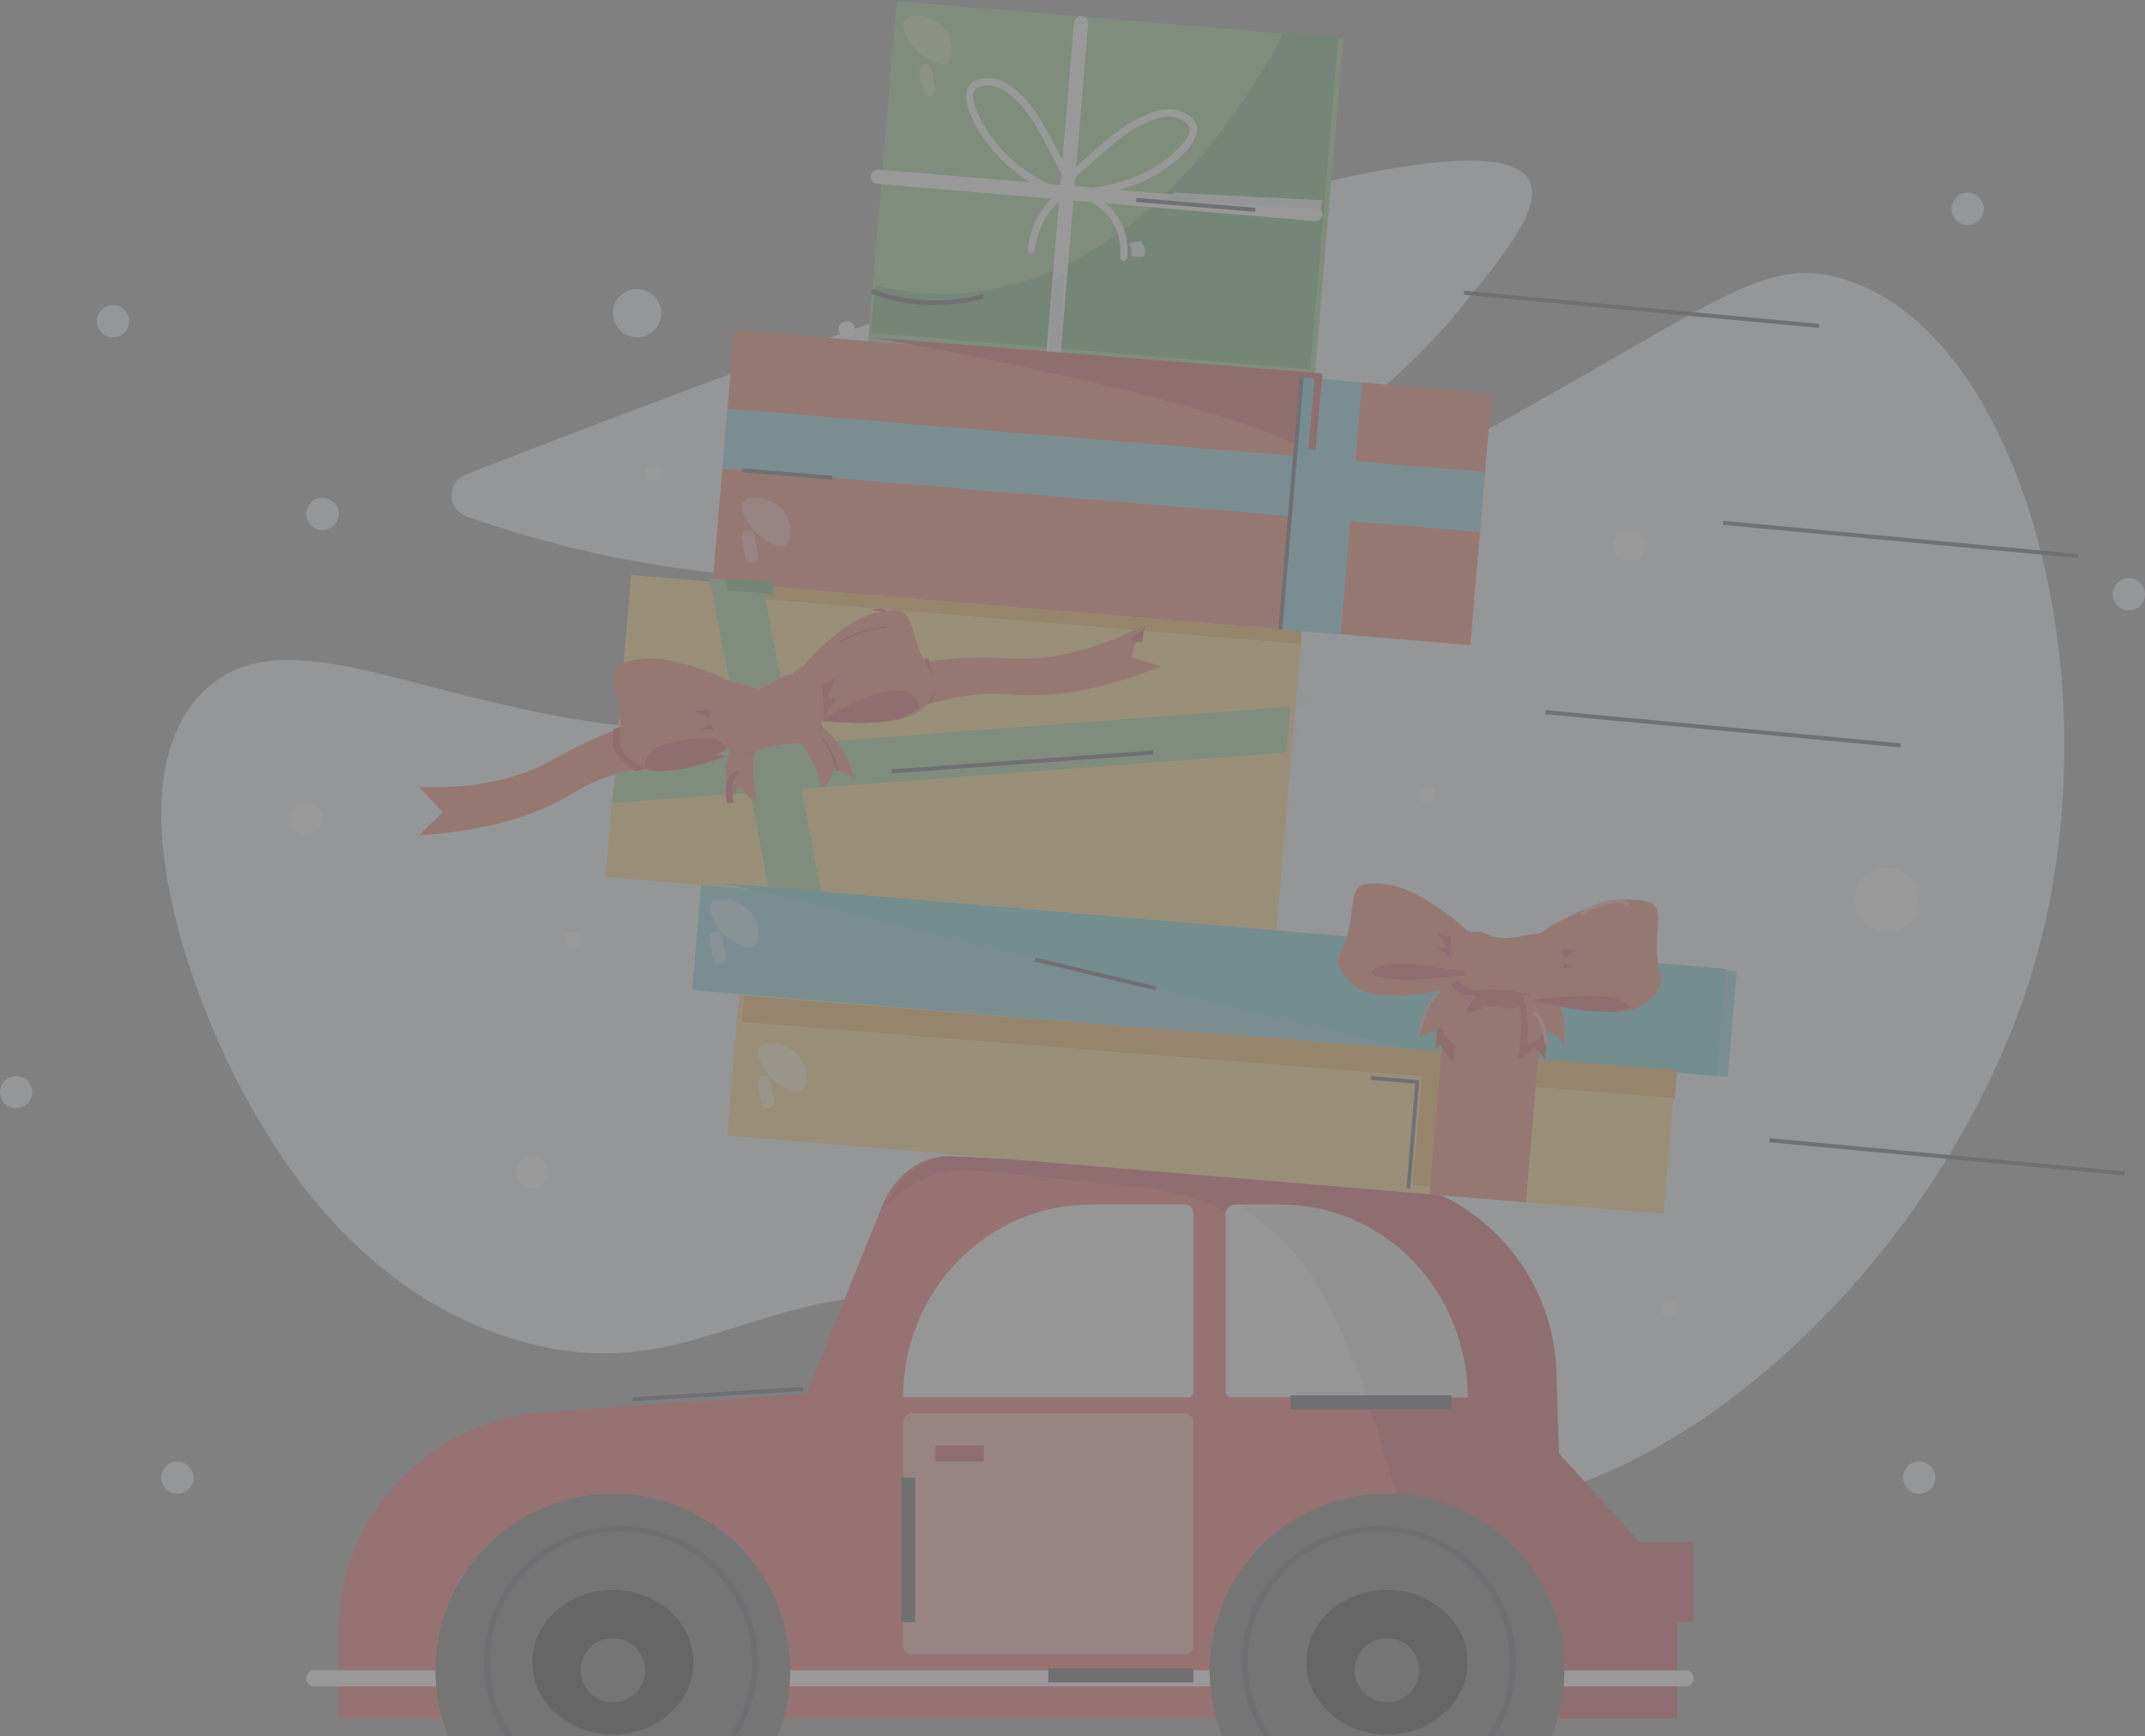 <?xml version="1.0" encoding="UTF-8"?>
<svg width="152px" height="123px" viewBox="0 0 152 123" version="1.1" xmlns="http://www.w3.org/2000/svg" xmlns:xlink="http://www.w3.org/1999/xlink">
    <rect x="0" y="0" width="152" height="123" fill="#808080" stroke="none"/>
    <!-- Generator: Sketch 52.5 (67469) - http://www.bohemiancoding.com/sketch -->
    <title>bg-my-list</title>
    <desc>Created with Sketch.</desc>
    <g id="Page-1" stroke="none" stroke-width="1" fill="none" fill-rule="evenodd" opacity="0.201">
        <g id="Dashboard-Light" transform="translate(-120, -429)">
            <g id="Invites-section" transform="translate(22, 359)">
                <g id="Item" transform="translate(0, 43)">
                    <g id="bg-invited-list">
                        <g id="bg-my-list" transform="translate(98, 27)">
                            <g id="Page-1">
                                <g id="Dashboard">
                                    <g id="item-copy">
                                        <g id="26-gifts-left-+-Public-list-+-Marco-Laurea-+-gift-+-lock-+-chevron-right-+-gift-on-the-way-2561022-0-Mask">
                                            <g id="gift-on-the-way-2561022-0">
                                                <g id="Group">
                                                    <path d="M33.045,33.602 C32.405,33.85 31.989,34.454 32,35.121 C32.011,35.788 32.447,36.378 33.095,36.606 C41.653,39.602 57.014,43.342 74.341,38.967 C79.774,37.595 93.68,33.887 103.57,21.757 C106.605,18.035 109.382,14.629 108.353,12.767 C106.382,9.199 90.44,11.306 33.045,33.602" id="Path" fill="#EDF2FA"></path>
                                                    <path d="M14.456,48.962 C7.77,55.443 13.642,71.229 17.863,78.541 C19.793,81.884 25.569,91.89 37.072,95.067 C48.652,98.266 53.289,91.023 66.754,91.685 C85.028,92.585 87.045,106.448 101.449,106.952 C118.611,107.552 138.029,88.653 144.014,68.816 C150.246,48.162 143.018,22.837 130.107,19.63 C123.805,18.064 120.533,22.858 94.304,36.343 C77.482,44.991 69.072,49.316 62.209,50.697 C36.783,55.815 22.156,41.498 14.456,48.962" id="Path" fill="#EDF2FA"></path>
                                                    <path d="M87.247,61.153 C87.322,61.017 87.267,60.848 87.124,60.777 L84.02,59.216 L83.232,56.69 L85.829,57.996 C85.915,58.039 86.018,58.039 86.103,57.996 C86.189,57.952 86.247,57.871 86.257,57.779 L86.281,57.569 C86.284,57.54 86.283,57.511 86.277,57.482 L85.694,54.827 L88.172,56.106 L88.856,59.223 C88.89,59.373 89.045,59.47 89.203,59.438 C89.361,59.406 89.462,59.259 89.429,59.109 L88.847,56.454 L89.719,56.904 C89.666,57.14 89.733,57.386 89.901,57.567 C90.616,58.401 91.977,57.343 91.26,56.509 C91.115,56.332 90.897,56.223 90.662,56.207 C90.427,56.192 90.196,56.272 90.027,56.428 L89.107,55.954 L91.888,55.135 C92.042,55.09 92.128,54.934 92.08,54.787 C92.033,54.64 91.869,54.557 91.715,54.602 L88.387,55.582 L85.954,54.327 L88.734,53.508 C88.827,53.481 88.899,53.412 88.928,53.323 C88.956,53.235 88.937,53.139 88.876,53.067 L88.736,52.903 L88.735,52.901 C88.716,52.879 88.694,52.86 88.669,52.844 L86.274,51.353 L89.081,50.558 L91.946,52.206 C92.085,52.286 92.265,52.244 92.348,52.112 C92.432,51.981 92.388,51.809 92.249,51.729 L89.84,50.343 L90.987,50.019 C90.995,50.03 91,50.041 91.009,50.052 C91.725,50.885 93.085,49.828 92.369,48.993 C91.813,48.345 90.87,48.841 90.814,49.486 L89.591,49.832 L90.869,47.308 C90.914,47.219 90.906,47.113 90.847,47.03 C90.789,46.948 90.688,46.902 90.584,46.909 C90.48,46.917 90.387,46.976 90.342,47.066 L88.832,50.047 L86.105,50.819 L87.457,48.379 C87.502,48.297 87.501,48.199 87.456,48.118 C87.411,48.035 87.326,47.98 87.229,47.972 L87.008,47.949 C86.978,47.946 86.947,47.947 86.917,47.953 L84.124,48.509 L85.467,46.149 L88.745,45.496 C88.903,45.465 89.005,45.317 88.971,45.166 C88.938,45.015 88.783,44.919 88.625,44.95 L85.832,45.507 L86.341,44.612 C86.992,44.628 87.625,43.877 87.087,43.25 C86.372,42.417 85.011,43.474 85.727,44.309 C85.752,44.335 85.778,44.36 85.805,44.383 L85.311,45.253 L84.453,42.61 C84.404,42.463 84.241,42.382 84.087,42.427 C83.933,42.472 83.846,42.628 83.893,42.774 L84.92,45.938 L83.602,48.255 L82.744,45.612 C82.712,45.513 82.624,45.439 82.517,45.42 L82.29,45.381 C82.171,45.361 82.05,45.412 81.987,45.511 L80.483,47.884 L79.687,45.333 L81.467,42.527 C81.55,42.395 81.506,42.223 81.368,42.144 C81.229,42.064 81.049,42.106 80.966,42.238 L79.461,44.61 L79.17,43.677 C79.366,43.55 79.497,43.35 79.528,43.127 C79.56,42.903 79.491,42.678 79.337,42.506 C78.622,41.672 77.261,42.73 77.977,43.565 C78.13,43.755 78.367,43.867 78.618,43.866 L78.888,44.73 L76.324,43.552 C76.179,43.485 76.004,43.543 75.933,43.682 C75.863,43.821 75.924,43.987 76.07,44.054 L79.113,45.453 L79.91,48.004 L77.345,46.826 C77.25,46.782 77.137,46.79 77.05,46.849 L76.864,46.973 C76.765,47.039 76.719,47.156 76.748,47.268 L77.439,49.934 L74.982,48.666 L74.164,45.507 C74.125,45.358 73.966,45.267 73.809,45.304 C73.652,45.341 73.556,45.492 73.595,45.641 L74.287,48.307 L73.461,47.881 C73.511,47.647 73.444,47.404 73.278,47.224 C72.562,46.391 71.201,47.448 71.918,48.282 C72.064,48.46 72.283,48.57 72.519,48.584 C72.756,48.599 72.987,48.517 73.156,48.359 L74.001,48.794 L71.289,49.696 C71.19,49.729 71.117,49.809 71.097,49.907 C71.078,50.005 71.114,50.105 71.194,50.171 C71.273,50.236 71.383,50.255 71.481,50.222 L74.697,49.154 L77.155,50.421 L74.442,51.323 C74.342,51.356 74.268,51.438 74.25,51.538 L74.21,51.751 C74.19,51.864 74.244,51.978 74.347,52.038 L76.805,53.451 L74.228,54.181 L71.374,52.402 C71.238,52.319 71.058,52.356 70.97,52.484 C70.882,52.613 70.919,52.784 71.053,52.869 L73.493,54.389 L72.461,54.681 C72.447,54.661 72.436,54.641 72.419,54.621 C71.704,53.788 70.343,54.845 71.06,55.68 C71.606,56.317 72.528,55.848 72.613,55.22 L73.59,54.943 L72.265,57.334 C72.211,57.433 72.223,57.554 72.298,57.641 C72.323,57.67 72.353,57.693 72.388,57.711 C72.531,57.783 72.708,57.73 72.783,57.594 L74.375,54.721 L76.982,53.983 L75.727,56.459 C75.681,56.55 75.69,56.657 75.751,56.74 L75.882,56.917 L75.895,56.933 C75.966,57.016 76.082,57.053 76.192,57.027 L78.986,56.37 L77.655,58.71 L74.343,59.489 C74.241,59.513 74.161,59.586 74.132,59.682 C74.103,59.778 74.13,59.881 74.202,59.953 C74.275,60.024 74.382,60.054 74.484,60.03 L77.278,59.373 L76.851,60.123 C76.177,60.049 75.479,60.828 76.036,61.477 C76.751,62.31 78.112,61.252 77.395,60.418 C77.386,60.407 77.375,60.4 77.366,60.39 L77.793,59.639 L78.741,62.227 C78.776,62.321 78.86,62.391 78.963,62.409 C79.066,62.428 79.171,62.393 79.24,62.317 C79.308,62.242 79.329,62.137 79.294,62.043 L78.17,58.976 L79.501,56.636 L80.449,59.224 C80.481,59.31 80.555,59.376 80.648,59.401 C80.74,59.425 80.839,59.405 80.913,59.347 L81.083,59.213 C81.105,59.195 81.125,59.174 81.141,59.15 L82.686,56.901 L83.489,59.474 L81.672,62.119 C81.584,62.248 81.622,62.42 81.758,62.504 C81.893,62.589 82.074,62.552 82.163,62.424 L83.708,60.174 L84.003,61.118 C83.81,61.246 83.682,61.445 83.652,61.667 C83.622,61.889 83.692,62.112 83.845,62.283 C84.56,63.116 85.921,62.058 85.205,61.224 C85.05,61.03 84.808,60.918 84.553,60.923 L84.253,59.964 L86.851,61.269 C86.92,61.304 87,61.311 87.074,61.289 C87.149,61.267 87.211,61.218 87.247,61.153 Z M85.631,57.266 L82.998,55.943 L82.066,52.955 L85.019,54.479 L85.631,57.266 Z M88.052,53.126 L85.234,53.956 L82.345,52.465 L85.539,51.561 L88.052,53.126 Z M86.69,48.568 L85.32,51.041 L82.178,51.93 L83.758,49.152 L86.69,48.568 Z M82.292,46.109 L83.212,48.941 L81.663,51.665 L80.709,48.607 L82.292,46.109 Z M77.404,47.472 L80.135,48.726 L81.102,51.824 L78.135,50.293 L77.404,47.472 Z M74.962,51.74 L77.851,50.78 L80.823,52.314 L77.564,53.237 L74.962,51.74 Z M76.406,56.402 L77.741,53.768 L80.989,52.849 L79.363,55.707 L76.406,56.402 Z M80.833,58.579 L79.878,55.973 L81.504,53.114 L82.468,56.201 L80.833,58.579 Z" id="Shape" fill="#E4EBF1" fill-rule="nonzero"></path>
                                                    <path d="M65.714,56.897 C66.033,56.886 66.286,56.634 66.286,56.328 C66.286,56.021 66.033,55.769 65.714,55.759 C65.396,55.769 65.143,56.021 65.143,56.328 C65.143,56.634 65.396,56.886 65.714,56.897" id="Path" fill="#FFFFFF"></path>
                                                    <path d="M46.286,34.138 C47.047,34.138 47.048,33 46.286,33 C45.524,33 45.523,34.138 46.286,34.138" id="Path" fill="#FFFFFF"></path>
                                                    <path d="M40.571,67.138 C41.333,67.138 41.334,66 40.571,66 C39.81,66 39.809,67.138 40.571,67.138" id="Path" fill="#FFFFFF"></path>
                                                    <path d="M101.143,56.897 C101.904,56.897 101.905,55.759 101.143,55.759 C100.382,55.759 100.38,56.897 101.143,56.897" id="Path" fill="#FFFFFF"></path>
                                                    <path d="M60,23.897 C60.761,23.897 60.763,22.759 60,22.759 C59.239,22.759 59.237,23.897 60,23.897" id="Path" fill="#FFFFFF"></path>
                                                    <path d="M33.714,108.103 C34.476,108.103 34.477,106.966 33.714,106.966 C32.953,106.966 32.952,108.103 33.714,108.103" id="Path" fill="#FFFFFF"></path>
                                                    <path d="M118.286,93.31 C119.047,93.31 119.048,92.172 118.286,92.172 C117.525,92.172 117.523,93.31 118.286,93.31" id="Path" fill="#FFFFFF"></path>
                                                    <path d="M69.143,81.931 C69.904,81.931 69.905,80.793 69.143,80.793 C68.382,80.793 68.38,81.931 69.143,81.931" id="Path" fill="#FFFFFF"></path>
                                                    <path d="M24,121.759 L24,115.542 C24,107.393 30.377,100.63 38.607,100.049 L57.148,98.741 L62.551,85.343 C63.305,83.473 65.127,81.868 67.164,81.933 L96.155,83.254 C103.842,83.498 110.012,89.603 110.245,97.194 L110.422,102.979 L116.571,109.691 C118.043,111.297 118.857,113.386 118.857,115.551 L118.857,121.759 L24,121.759 Z" id="Path" fill="#EF403A"></path>
                                                    <path d="M116.584,109.691 L110.468,102.979 L110.291,97.194 C110.06,89.603 103.924,83.498 96.279,83.254 L89.875,83.05 L88.149,82.882 L67.445,81.933 C65.419,81.868 63.607,83.473 62.857,85.343 C62.857,85.343 65.223,82.557 69.112,82.934 C71.482,83.165 76.795,83.649 81.473,84.212 C86.624,84.826 91.171,87.845 93.71,92.338 C95.627,95.776 97.124,99.43 98.167,103.222 C100.721,112.349 106.555,118.516 110.4,121.759 L118.857,121.759 L118.857,115.551 C118.857,113.385 118.047,111.297 116.584,109.691" id="Path" fill="#C72932"></path>
                                                    <rect id="Rectangle" fill="#C72932" x="115.429" y="109.241" width="4.571" height="5.69"></rect>
                                                    <path d="M119.493,119.483 L22.221,119.483 C21.941,119.483 21.714,119.228 21.714,118.914 C21.714,118.6 21.941,118.345 22.221,118.345 L119.493,118.345 C119.773,118.345 120,118.6 120,118.914 C120,119.228 119.773,119.483 119.493,119.483 Z" id="Path" fill="#FFFFFF"></path>
                                                    <path d="M84.166,99 L64,99 C64,91.458 69.944,85.345 77.277,85.345 L83.963,85.345 C84.125,85.345 84.279,85.411 84.393,85.528 C84.507,85.645 84.571,85.804 84.571,85.97 L84.571,98.583 C84.571,98.694 84.529,98.8 84.453,98.878 C84.377,98.956 84.274,99 84.166,99" id="Path" fill="#F0EFEF"></path>
                                                    <path d="M104,99 L87.286,99 C87.172,99 87.063,98.956 86.983,98.878 C86.902,98.8 86.857,98.694 86.857,98.583 L86.857,85.97 C86.857,85.625 87.145,85.345 87.5,85.345 L89.946,85.345 C97.708,85.345 104,91.459 104,99" id="Path" fill="#F0EFEF"></path>
                                                    <path d="M104,99 C104,91.459 98.083,85.345 90.783,85.345 L88.483,85.345 C88.292,85.345 88.113,85.439 88,85.597 C90.382,87.075 92.35,89.17 93.708,91.675 C94.971,94.022 96.046,96.472 96.921,99 L104,99 Z" id="Path" fill="#DCDBDB"></path>
                                                    <path d="M83.963,117.207 L64.608,117.207 C64.447,117.207 64.292,117.139 64.178,117.019 C64.064,116.899 64,116.736 64,116.566 L64,100.779 C64,100.609 64.064,100.446 64.178,100.326 C64.292,100.205 64.447,100.138 64.608,100.138 L83.963,100.138 C84.125,100.138 84.279,100.205 84.393,100.326 C84.507,100.446 84.571,100.609 84.571,100.779 L84.571,116.566 C84.571,116.736 84.507,116.899 84.393,117.019 C84.279,117.139 84.125,117.207 83.963,117.207" id="Path" fill="#F6978F"></path>
                                                    <path d="M56,118.344 C56,123.407 52.937,127.971 48.24,129.909 C43.542,131.846 38.135,130.775 34.54,127.196 C30.944,123.616 29.869,118.232 31.814,113.555 C33.76,108.877 38.344,105.828 43.429,105.828 C46.763,105.828 49.961,107.146 52.318,109.494 C54.676,111.841 56,115.025 56,118.344" id="Path" fill="#4C4C4B"></path>
                                                    <path d="M49.143,117.776 C49.143,120.604 46.584,122.897 43.429,122.897 C40.273,122.897 37.714,120.604 37.714,117.776 C37.714,114.948 40.273,112.655 43.429,112.655 C46.584,112.655 49.143,114.948 49.143,117.776" id="Path" fill="#000000"></path>
                                                    <path d="M45.714,118.345 C45.714,119.265 45.157,120.095 44.303,120.447 C43.449,120.8 42.466,120.605 41.812,119.954 C41.159,119.303 40.963,118.324 41.317,117.474 C41.671,116.623 42.504,116.069 43.429,116.069 C44.691,116.069 45.714,117.088 45.714,118.345" id="Path" fill="#4C4C4B"></path>
                                                    <path d="M110.857,118.345 C110.857,123.407 107.794,127.971 103.097,129.909 C98.399,131.846 92.992,130.775 89.397,127.196 C85.801,123.616 84.726,118.232 86.672,113.555 C88.617,108.877 93.201,105.828 98.286,105.828 C105.229,105.828 110.857,111.432 110.857,118.345" id="Path" fill="#4C4C4B"></path>
                                                    <path d="M104,117.776 C104,120.604 101.441,122.897 98.286,122.897 C95.13,122.896 92.571,120.604 92.571,117.776 C92.572,114.948 95.13,112.655 98.286,112.655 C101.442,112.655 104,114.948 104,117.776" id="Path" fill="#000000"></path>
                                                    <path d="M100.571,118.345 C100.571,119.265 100.015,120.095 99.161,120.447 C98.306,120.8 97.323,120.605 96.67,119.954 C96.016,119.303 95.82,118.324 96.174,117.474 C96.528,116.623 97.361,116.069 98.286,116.069 C99.548,116.069 100.571,117.088 100.571,118.345" id="Path" fill="#4C4C4B"></path>
                                                    <rect id="Rectangle" fill="#C72932" x="66.286" y="102.414" width="3.429" height="1.138"></rect>
                                                    <path d="M44,127.448 C40.071,127.448 36.529,125.092 35.025,121.477 C33.522,117.863 34.353,113.703 37.131,110.937 C39.91,108.17 44.088,107.343 47.718,108.84 C51.348,110.337 53.714,113.864 53.714,117.776 C53.708,123.116 49.362,127.442 44,127.448 Z M44,108.52 C38.866,108.52 34.704,112.664 34.704,117.776 C34.704,122.888 38.866,127.032 44,127.032 C49.134,127.032 53.296,122.888 53.296,117.776 C53.29,112.666 49.132,108.526 44,108.52 Z" id="Shape" fill="#303443" fill-rule="nonzero"></path>
                                                    <path d="M97.715,127.448 C93.786,127.448 90.243,125.092 88.74,121.477 C87.236,117.863 88.067,113.703 90.845,110.937 C93.624,108.17 97.802,107.343 101.432,108.84 C105.062,110.337 107.429,113.864 107.429,117.776 C107.423,123.115 103.077,127.442 97.715,127.448 Z M97.715,108.52 C93.955,108.52 90.565,110.775 89.126,114.234 C87.687,117.692 88.482,121.674 91.141,124.321 C93.8,126.968 97.798,127.76 101.272,126.328 C104.746,124.895 107.011,121.52 107.011,117.776 C107.005,112.667 102.846,108.526 97.715,108.52 Z" id="Shape" fill="#303443" fill-rule="nonzero"></path>
                                                    <rect id="Rectangle" fill="#303443" x="63.856" y="104.69" width="1" height="10.241"></rect>
                                                    <rect id="Rectangle" fill="#303443" x="74.286" y="118.201" width="10.286" height="1"></rect>
                                                    <rect id="Rectangle" fill="#303443" x="91.429" y="98.857" width="11.429" height="1"></rect>
                                                    <polygon id="Rectangle" fill="#303443" transform="translate(50.874, 98.771) rotate(-3.472) translate(-50.874, -98.771) " points="44.813 98.625 56.935 98.63 56.936 98.917 44.813 98.912"></polygon>
                                                    <path d="M77.143,27.31 C77.462,27.3 77.714,27.048 77.714,26.741 C77.714,26.435 77.462,26.183 77.143,26.172 C76.824,26.183 76.571,26.435 76.571,26.741 C76.571,27.048 76.824,27.3 77.143,27.31" id="Path" fill="#FFFFFF"></path>
                                                    <polygon id="Rectangle" fill="#82C56D" transform="translate(78.347, 13.455) rotate(-85.188) translate(-78.347, -13.455) " points="66.255 -2.43 90.42 -2.415 90.44 29.339 66.274 29.324"></polygon>
                                                    <path d="M90.937,2.276 C90.937,2.276 80.496,24.654 62.001,20.225 L61.714,23.584 L92.848,26.172 L94.857,2.602 L90.937,2.276 Z" id="Path" fill="#4DA258"></path>
                                                    <polygon id="Rectangle" fill="#FFCC5D" transform="translate(85.131, 78.216) rotate(-85.187) translate(-85.131, -78.216) " points="80.081 44.914 90.14 44.92 90.181 111.519 80.122 111.512"></polygon>
                                                    <polygon id="Rectangle" fill="#65CADE" transform="translate(86.057, 69.493) rotate(-85.187) translate(-86.057, -69.493) " points="82.293 32.67 89.776 32.675 89.821 106.316 82.338 106.311"></polygon>
                                                    <polygon id="Rectangle" fill="#FFCC5D" transform="translate(67.579, 53.423) rotate(-85.188) translate(-67.579, -53.423) " points="56.831 29.569 78.298 29.582 78.327 77.276 56.86 77.263"></polygon>
                                                    <polygon id="Rectangle" fill="#F15B43" transform="translate(78.109, 34.546) rotate(-85.187) translate(-78.109, -34.546) " points="69.137 7.604 87.047 7.615 87.08 61.487 69.17 61.476"></polygon>
                                                    <polygon id="Rectangle" fill="#F39821" transform="translate(71.342, 43.419) rotate(-85.187) translate(-71.342, -43.419) " points="70.878 22.476 71.781 22.476 71.806 64.363 70.903 64.362"></polygon>
                                                    <polygon id="Rectangle" fill="#F39821" transform="translate(71.342, 43.419) rotate(-85.187) translate(-71.342, -43.419) " points="70.878 22.476 71.781 22.476 71.806 64.363 70.903 64.362"></polygon>
                                                    <polygon id="Rectangle" fill="#65CADE" transform="translate(78.212, 33.323) rotate(-85.187) translate(-78.212, -33.323) " points="76.066 6.386 80.326 6.389 80.358 60.26 76.099 60.258"></polygon>
                                                    <polygon id="Path" fill="#82C56D" points="54.557 63.436 58.286 63.724 54.014 41.254 50.286 40.966"></polygon>
                                                    <polygon id="Path" fill="#4DA258" points="51.586 41.837 54.857 42.103 54.699 41.231 51.429 40.966"></polygon>
                                                    <polygon id="Path" fill="#82C56D" points="43.429 56.897 91.154 53.314 91.429 50.069 43.703 53.651"></polygon>
                                                    <polygon id="Path" fill="#46C2CC" points="51.429 62.586 99.835 74.375 121.656 76.241 122.286 68.646"></polygon>
                                                    <polygon id="Path" fill="#F39821" points="100.1 83.943 100.782 76.263 52.571 72.413 52.737 70.552 118.857 75.832 118.682 77.81 104.084 76.644 103.412 84.207"></polygon>
                                                    <path d="M52.051,66.753 C51.473,66.44 51.001,65.976 50.688,65.417 C50.439,64.967 50.125,64.398 50.381,64.029 C50.683,63.594 51.584,63.715 52.022,63.843 C52.786,64.072 53.38,64.648 53.607,65.378 C53.775,65.934 53.794,66.844 53.312,67.082 C52.969,67.252 52.517,67.007 52.051,66.753" id="Path" fill="#A5DDEA"></path>
                                                    <path d="M50.291,66.562 C50.351,67.011 50.427,67.456 50.519,67.899 C50.645,68.506 51.544,68.332 51.416,67.72 C51.324,67.278 51.248,66.832 51.189,66.384 C51.107,65.766 50.209,65.944 50.291,66.562" id="Path" fill="#A5DDEA"></path>
                                                    <path d="M55.48,76.995 C54.902,76.681 54.429,76.217 54.117,75.659 C53.868,75.208 53.553,74.639 53.81,74.271 C54.111,73.836 55.012,73.956 55.451,74.084 C56.214,74.314 56.808,74.889 57.035,75.619 C57.203,76.175 57.222,77.085 56.741,77.323 C56.397,77.493 55.946,77.248 55.48,76.995" id="Path" fill="#FEECAA"></path>
                                                    <path d="M53.72,76.803 C53.779,77.252 53.855,77.698 53.947,78.14 C54.074,78.747 54.972,78.573 54.845,77.962 C54.752,77.519 54.676,77.074 54.617,76.625 C54.535,76.007 53.638,76.186 53.72,76.803" id="Path" fill="#FEECAA"></path>
                                                    <path d="M54.337,38.305 C53.759,37.991 53.286,37.528 52.974,36.969 C52.725,36.518 52.411,35.95 52.667,35.581 C52.968,35.146 53.87,35.267 54.308,35.394 C55.071,35.624 55.665,36.199 55.892,36.93 C56.06,37.485 56.08,38.395 55.598,38.633 C55.254,38.803 54.803,38.558 54.337,38.305" id="Path" fill="#F6978F"></path>
                                                    <path d="M52.577,38.114 C52.636,38.562 52.712,39.008 52.804,39.45 C52.931,40.058 53.83,39.883 53.702,39.272 C53.61,38.829 53.534,38.384 53.474,37.935 C53.392,37.318 52.495,37.496 52.577,38.114" id="Path" fill="#F6978F"></path>
                                                    <path d="M65.765,4.167 C65.187,3.853 64.715,3.39 64.402,2.831 C64.153,2.38 63.839,1.812 64.095,1.443 C64.397,1.008 65.298,1.129 65.737,1.256 C66.5,1.486 67.094,2.062 67.321,2.792 C67.489,3.347 67.508,4.257 67.026,4.495 C66.683,4.665 66.231,4.42 65.765,4.167" id="Path" fill="#BCDA86"></path>
                                                    <path d="M65.148,5.114 C65.208,5.562 65.284,6.008 65.376,6.45 C65.502,7.058 66.401,6.883 66.273,6.272 C66.181,5.83 66.105,5.384 66.046,4.935 C65.964,4.318 65.066,4.496 65.148,5.114" id="Path" fill="#BCDA86"></path>
                                                    <path d="M93.252,14.647 L79.274,13.457 C80.787,13.068 82.193,12.339 83.388,11.324 C83.894,10.876 85.08,9.825 84.779,8.856 C84.634,8.391 84.179,8.037 83.463,7.833 C82.979,7.695 82.236,7.626 80.777,8.33 C79.935,8.736 79.205,9.219 77.334,10.863 C76.903,11.242 76.552,11.551 76.263,11.811 L77.106,1.69 C77.129,1.41 76.923,1.163 76.645,1.14 C76.368,1.116 76.124,1.324 76.101,1.605 L75.289,11.351 C75.177,11.134 75.054,10.897 74.919,10.635 C73.768,8.415 73.263,7.696 72.625,7.008 C71.52,5.816 70.803,5.606 70.302,5.556 C69.559,5.484 69.01,5.645 68.708,6.025 C68.079,6.817 68.804,8.231 69.115,8.836 C70.042,10.528 71.399,11.941 73.045,12.927 L62.259,12.009 C61.982,11.987 61.739,12.195 61.716,12.474 C61.693,12.754 61.898,13 62.174,13.025 L74.543,14.078 C73.013,15.441 72.838,17.55 72.83,17.659 C72.82,17.798 72.923,17.92 73.061,17.931 L73.063,17.931 C73.202,17.942 73.323,17.837 73.333,17.697 C73.335,17.672 73.516,15.56 75.041,14.33 L74.1,25.622 C74.078,25.902 74.284,26.147 74.561,26.171 C74.837,26.194 75.081,25.987 75.105,25.708 L76.063,14.207 L77.315,14.314 C78.353,14.888 79.543,16.029 79.383,18.216 C79.372,18.356 79.475,18.478 79.613,18.489 L79.615,18.49 C79.682,18.495 79.748,18.473 79.799,18.428 C79.85,18.384 79.881,18.321 79.886,18.254 C80.026,16.344 79.223,15.142 78.308,14.398 L93.168,15.663 C93.445,15.687 93.689,15.478 93.712,15.198 C93.736,14.917 93.53,14.671 93.252,14.647 M77.665,11.247 C79.492,9.642 80.194,9.176 80.994,8.79 C82.301,8.16 82.927,8.21 83.327,8.323 C83.855,8.474 84.209,8.724 84.298,9.009 C84.5,9.661 83.45,10.591 83.055,10.941 C81.35,12.452 78.989,13.145 77.36,13.294 L76.149,13.191 L76.148,13.188 L76.201,12.554 C76.58,12.201 77.102,11.742 77.665,11.247 M69.562,8.601 C69.32,8.13 68.678,6.877 69.101,6.344 C69.281,6.118 69.683,6.015 70.208,6.059 L70.252,6.064 C70.666,6.104 71.267,6.289 72.257,7.357 C72.863,8.011 73.349,8.703 74.472,10.871 C74.745,11.397 75.002,11.894 75.209,12.31 L75.155,12.965 C75.132,13.008 75.115,13.054 75.107,13.102 L74.321,13.035 C72.835,12.364 70.679,10.78 69.562,8.601" id="Shape" fill="#FFFFFF" fill-rule="nonzero"></path>
                                                    <path d="M75.429,19.345 C75.172,19.542 74.911,19.73 74.646,19.908 L74.286,26.082 L75.03,26.172 L75.429,19.345 Z" id="Path" fill="#E4EBF1"></path>
                                                    <path d="M93.714,14.189 L83.223,13.655 C82.919,13.844 82.607,14.031 82.286,14.216 L93.63,14.793 L93.714,14.189 Z" id="Path" fill="#E4EBF1"></path>
                                                    <path d="M80.17,18.05 C80.151,18.13 80.343,18.2 80.6,18.206 L80.605,18.206 C80.73,18.209 80.853,18.197 80.948,18.171 C81.042,18.146 81.101,18.11 81.11,18.071 C81.203,17.734 81.1,17.395 80.806,17.069 C80.54,17.135 80.271,17.201 80,17.267 C80.182,17.524 80.239,17.787 80.17,18.05" id="Path" fill="#E4EBF1"></path>
                                                    <path d="M65.238,50.069 C65.238,50.069 68.449,48.92 71.372,49.184 C74.295,49.449 77.656,49.035 82.286,47.212 L80.147,46.543 L80.861,44.379 C80.861,44.379 76.547,46.873 72.002,46.665 C67.457,46.456 65.767,46.874 65.143,47.099 L65.238,50.069 Z" id="Path" fill="#F15B43"></path>
                                                    <path d="M65.202,50.069 C65.202,50.069 65.565,49.848 66.121,49.616 C66.153,49.483 66.181,49.351 66.208,49.223 C66.431,48.147 66.139,47.997 65.793,46.655 C65.572,46.714 65.354,46.806 65.143,46.93 L65.202,50.069 Z" id="Path" fill="#CF2633"></path>
                                                    <path d="M46.857,54.145 C46.857,54.145 43.346,54.497 40.755,56.094 C38.166,57.691 34.856,58.828 29.714,59.172 L31.389,57.541 L29.724,55.758 C29.724,55.758 34.883,56.212 39.003,53.926 C43.124,51.641 44.886,51.273 45.57,51.207 L46.857,54.145 Z" id="Path" fill="#F15B43"></path>
                                                    <path d="M45.402,51.207 C44.741,51.286 44.091,51.438 43.465,51.661 C43.439,52.72 43.258,53.104 44.028,53.847 C44.317,54.147 44.648,54.407 45.012,54.621 C46.104,54.4 46.857,54.329 46.857,54.329 L45.402,51.207 Z" id="Path" fill="#CF2633"></path>
                                                    <path d="M56.91,47.201 C56.91,47.201 59.532,44.04 62.055,43.433 C64.579,42.827 64.29,43.67 65.033,45.77 C65.775,47.87 66.623,47.822 66.148,48.992 C65.673,50.163 64.954,51.701 58.231,51.053 C51.508,50.406 56.91,47.201 56.91,47.201" id="Path" fill="#F15B43"></path>
                                                    <path d="M59.535,45.517 L59.429,45.426 C59.518,45.379 61.625,44.295 62.857,44.385 L62.838,44.5 C61.672,44.41 59.557,45.506 59.535,45.517 Z" id="Path" fill="#CF2633"></path>
                                                    <path d="M65.143,49.972 C64.111,47.119 58.286,51.034 58.286,51.034 C62.684,51.537 64.371,50.868 65.143,49.972" id="Path" fill="#CF2633"></path>
                                                    <path d="M51.757,48.294 C51.757,48.294 47.827,46.302 45.283,46.71 C42.738,47.118 43.421,47.81 43.83,50.105 C44.238,52.4 43.462,52.686 44.477,53.618 C45.492,54.55 46.912,55.737 52.543,52.489 C58.174,49.241 51.757,48.294 51.757,48.294" id="Path" fill="#F15B43"></path>
                                                    <path d="M45.725,54.418 C45.48,52.231 49.644,52.263 51.593,52.396 C52.184,52.436 52.571,52.485 52.571,52.485 C48.711,54.73 46.843,54.86 45.725,54.418" id="Path" fill="#CF2633"></path>
                                                    <path d="M50.705,50.069 C50.217,50.339 49.672,50.423 49.143,50.311 C49.566,50.514 49.977,50.748 50.376,51.014 C50.6,51.218 50.363,51.304 49.553,51.673 C49.553,51.673 50.917,51.488 51.429,52.345 L50.705,50.069 Z" id="Path" fill="#CF2633"></path>
                                                    <path d="M58.286,48.475 C58.666,48.458 59.034,48.22 59.343,47.793 C59.125,48.248 58.923,48.73 58.737,49.235 C58.645,49.575 58.819,49.521 59.429,49.414 C59.429,49.414 58.513,50.037 58.405,51.207 L58.286,48.475 Z" id="Path" fill="#CF2633"></path>
                                                    <path d="M53.714,52.435 C53.714,52.435 53.017,53.606 53.595,56.617 C53.595,56.617 53.224,56.812 52.453,55.809 C52.094,56.106 51.803,56.477 51.599,56.897 C51.599,56.897 50.97,53.871 52.127,52.345 L53.714,52.435 Z" id="Path" fill="#F15B43"></path>
                                                    <path d="M51.548,56.897 C51.527,56.827 51.037,55.187 52.209,54.621 L52.571,54.703 C51.49,55.226 51.981,56.865 51.986,56.882 L51.548,56.897 Z" id="Path" fill="#CF2633"></path>
                                                    <path d="M56,51.972 C56,51.972 57.356,52.747 58.248,55.759 C58.248,55.759 58.752,55.778 59.087,54.525 C59.629,54.643 60.136,54.859 60.571,55.156 C60.571,55.156 59.728,52.11 57.69,51.207 L56,51.972 Z" id="Path" fill="#F15B43"></path>
                                                    <path d="M59.301,54.621 C59.296,54.603 58.792,52.849 58.286,52.487 L58.354,52.345 C58.903,52.738 59.407,54.492 59.429,54.566 L59.301,54.621 Z" id="Path" fill="#CF2633"></path>
                                                    <path d="M57.767,51.207 L56,51.788 C56.315,51.944 56.585,52.132 56.798,52.344 C57.071,52.353 57.341,52.303 57.561,52.202 C57.952,52.004 58.21,51.725 58.286,51.417 C58.124,51.337 57.95,51.267 57.767,51.207" id="Path" fill="#CF2633"></path>
                                                    <path d="M51.794,52.345 C51.65,52.517 51.527,52.704 51.429,52.9 C51.656,53.141 51.952,53.323 52.284,53.426 C52.659,53.528 53.064,53.492 53.409,53.327 C53.458,53.019 53.561,52.721 53.714,52.442 L51.794,52.345 Z" id="Path" fill="#CF2633"></path>
                                                    <path d="M52.163,53.414 C51.249,53.133 50.811,52.231 50.652,51.903 C50.466,51.52 50.029,50.621 50.49,49.803 C50.736,49.339 51.193,49.01 51.73,48.909 C52.1,48.866 52.19,49.025 52.729,49.02 C53.127,49.013 53.52,48.928 53.882,48.77 C54.679,48.439 55.047,48.112 55.614,47.9 C56.123,47.698 56.71,47.787 57.127,48.13 C58.195,48.775 58.263,50.003 58.28,50.311 C58.291,50.513 58.363,51.834 57.481,52.455 C56.967,52.818 56.637,52.586 55.4,52.744 C53.469,52.99 53.11,53.706 52.163,53.414" id="Path" fill="#F15B43"></path>
                                                    <path d="M58.36,51.085 C62.572,51.462 64.292,50.912 65.105,50.155 L65.143,50.069 L58.286,51.028 L58.36,51.085 Z" id="Path" fill="#CF2633"></path>
                                                    <path d="M45.782,54.483 C45.782,54.483 45.757,54.486 45.714,54.492 C46.671,54.748 48.242,54.708 51.429,53.575 L51.061,53.483 L48.059,54.02 L45.782,54.483 Z" id="Path" fill="#CF2633"></path>
                                                    <path d="M65.238,50.069 C65.238,50.069 68.449,48.92 71.372,49.184 C74.295,49.449 77.656,49.035 82.286,47.212 L80.147,46.543 L80.861,44.379 C80.861,44.379 76.547,46.873 72.002,46.665 C67.457,46.456 65.767,46.874 65.143,47.099 L65.238,50.069 Z" id="Path" fill="#F15B43"></path>
                                                    <path d="M80.921,45.517 L81.143,44.379 C81.143,44.379 80.728,44.785 80,45.389 L80.921,45.517 Z" id="Path" fill="#CF2633"></path>
                                                    <path d="M65.202,50.069 C65.202,50.069 65.565,49.848 66.121,49.616 C66.153,49.483 66.181,49.351 66.208,49.223 C66.431,48.147 66.139,47.997 65.793,46.655 C65.572,46.714 65.354,46.806 65.143,46.93 L65.202,50.069 Z" id="Path" fill="#CF2633"></path>
                                                    <path d="M46.857,54.145 C46.857,54.145 43.346,54.497 40.755,56.094 C38.166,57.691 34.856,58.828 29.714,59.172 L31.389,57.541 L29.724,55.758 C29.724,55.758 34.883,56.212 39.003,53.926 C43.124,51.641 44.886,51.273 45.57,51.207 L46.857,54.145 Z" id="Path" fill="#F15B43"></path>
                                                    <path d="M45.402,51.207 C44.741,51.286 44.091,51.438 43.465,51.661 C43.439,52.72 43.258,53.104 44.028,53.847 C44.317,54.147 44.648,54.407 45.012,54.621 C46.104,54.4 46.857,54.329 46.857,54.329 L45.402,51.207 Z" id="Path" fill="#CF2633"></path>
                                                    <path d="M56.91,47.201 C56.91,47.201 59.532,44.04 62.055,43.433 C64.579,42.827 64.29,43.67 65.033,45.77 C65.775,47.87 66.623,47.822 66.148,48.992 C65.673,50.163 64.954,51.701 58.231,51.053 C51.508,50.406 56.91,47.201 56.91,47.201" id="Path" fill="#F15B43"></path>
                                                    <path d="M61.714,43.238 L62.857,43.37 C62.65,43.081 62.325,43.032 61.714,43.238" id="Path" fill="#CF2633"></path>
                                                    <path d="M59.535,45.517 L59.429,45.426 C59.518,45.379 61.625,44.295 62.857,44.385 L62.838,44.5 C61.672,44.41 59.557,45.506 59.535,45.517 Z" id="Path" fill="#CF2633"></path>
                                                    <path d="M65.143,49.972 C64.111,47.119 58.286,51.034 58.286,51.034 C62.684,51.537 64.371,50.868 65.143,49.972" id="Path" fill="#CF2633"></path>
                                                    <path d="M51.757,48.294 C51.757,48.294 47.827,46.302 45.283,46.71 C42.738,47.118 43.421,47.81 43.83,50.105 C44.238,52.4 43.462,52.686 44.477,53.618 C45.492,54.55 46.912,55.737 52.543,52.489 C58.174,49.241 51.757,48.294 51.757,48.294" id="Path" fill="#F15B43"></path>
                                                    <path d="M45.725,54.418 C45.48,52.231 49.644,52.263 51.593,52.396 C52.184,52.436 52.571,52.485 52.571,52.485 C48.711,54.73 46.843,54.86 45.725,54.418" id="Path" fill="#CF2633"></path>
                                                    <path d="M50.705,50.069 C50.217,50.339 49.672,50.423 49.143,50.311 C49.566,50.514 49.977,50.748 50.376,51.014 C50.6,51.218 50.363,51.304 49.553,51.673 C49.553,51.673 50.917,51.488 51.429,52.345 L50.705,50.069 Z" id="Path" fill="#CF2633"></path>
                                                    <path d="M58.286,48.475 C58.666,48.458 59.034,48.22 59.343,47.793 C59.125,48.248 58.923,48.73 58.737,49.235 C58.645,49.575 58.819,49.521 59.429,49.414 C59.429,49.414 58.513,50.037 58.405,51.207 L58.286,48.475 Z" id="Path" fill="#CF2633"></path>
                                                    <path d="M53.714,52.435 C53.714,52.435 53.017,53.606 53.595,56.617 C53.595,56.617 53.224,56.812 52.453,55.809 C52.094,56.106 51.803,56.477 51.599,56.897 C51.599,56.897 50.97,53.871 52.127,52.345 L53.714,52.435 Z" id="Path" fill="#F15B43"></path>
                                                    <path d="M51.548,56.897 C51.527,56.827 51.037,55.187 52.209,54.621 L52.571,54.703 C51.49,55.226 51.981,56.865 51.986,56.882 L51.548,56.897 Z" id="Path" fill="#CF2633"></path>
                                                    <path d="M56,51.972 C56,51.972 57.356,52.747 58.248,55.759 C58.248,55.759 58.752,55.778 59.087,54.525 C59.629,54.643 60.136,54.859 60.571,55.156 C60.571,55.156 59.728,52.11 57.69,51.207 L56,51.972 Z" id="Path" fill="#F15B43"></path>
                                                    <path d="M59.301,54.621 C59.296,54.603 58.792,52.849 58.286,52.487 L58.354,52.345 C58.903,52.738 59.407,54.492 59.429,54.566 L59.301,54.621 Z" id="Path" fill="#CF2633"></path>
                                                    <path d="M57.767,51.207 L56,51.788 C56.315,51.944 56.585,52.132 56.798,52.344 C57.071,52.353 57.341,52.303 57.561,52.202 C57.952,52.004 58.21,51.725 58.286,51.417 C58.124,51.337 57.95,51.267 57.767,51.207" id="Path" fill="#CF2633"></path>
                                                    <path d="M51.794,52.345 C51.65,52.517 51.527,52.704 51.429,52.9 C51.656,53.141 51.952,53.323 52.284,53.426 C52.659,53.528 53.064,53.492 53.409,53.327 C53.458,53.019 53.561,52.721 53.714,52.442 L51.794,52.345 Z" id="Path" fill="#CF2633"></path>
                                                    <path d="M52.163,53.414 C51.249,53.133 50.811,52.231 50.652,51.903 C50.466,51.52 50.029,50.621 50.49,49.803 C50.736,49.339 51.193,49.01 51.73,48.909 C52.1,48.866 52.19,49.025 52.729,49.02 C53.127,49.013 53.52,48.928 53.882,48.77 C54.679,48.439 55.047,48.112 55.614,47.9 C56.123,47.698 56.71,47.787 57.127,48.13 C58.195,48.775 58.263,50.003 58.28,50.311 C58.291,50.513 58.363,51.834 57.481,52.455 C56.967,52.818 56.637,52.586 55.4,52.744 C53.469,52.99 53.11,53.706 52.163,53.414" id="Path" fill="#F15B43"></path>
                                                    <path d="M58.36,51.085 C62.572,51.462 64.292,50.912 65.105,50.155 L65.143,50.069 L58.286,51.028 L58.36,51.085 Z" id="Path" fill="#CF2633"></path>
                                                    <path d="M45.782,54.483 C45.782,54.483 45.757,54.486 45.714,54.492 C46.671,54.748 48.242,54.708 51.429,53.575 L51.061,53.483 L48.059,54.02 L45.782,54.483 Z" id="Path" fill="#CF2633"></path>
                                                    <polygon id="Rectangle" fill="#65CADE" transform="translate(93.623, 35.842) rotate(-85.186) translate(-93.623, -35.842) " points="84.667 33.692 102.576 33.703 102.579 37.993 84.669 37.982"></polygon>
                                                    <polygon id="Rectangle" fill="#F15B43" transform="translate(105.456, 76.161) rotate(-85.188) translate(-105.456, -76.161) " points="96.683 72.723 114.225 72.734 114.229 79.598 96.687 79.587"></polygon>
                                                    <path d="M102.502,70.552 C102.292,70.745 102.11,70.97 101.964,71.219 L101.714,74.318 C101.837,74.215 101.971,74.126 102.114,74.056 C102.648,75.215 103.042,75.1 103.042,75.1 C103.097,71.991 104,70.978 104,70.978 L102.502,70.552 Z" id="Path" fill="#CF2633"></path>
                                                    <path d="M109.714,72.348 C109.65,71.703 109.426,71.085 109.064,70.552 L107.429,70.645 C107.429,70.645 108.146,71.869 107.547,75.014 C107.547,75.014 107.93,75.218 108.725,74.171 C109.036,74.428 109.294,74.745 109.487,75.103 L109.714,72.348 Z" id="Path" fill="#CF2633"></path>
                                                    <path d="M105.066,71.348 C105.651,71.291 106.241,71.322 106.819,71.44 C107.595,71.636 109.714,70.387 109.714,70.387 L105.584,68.276 L102.857,69.577 C102.857,69.577 103.344,71.574 104.078,71.675 C104.812,71.774 105.066,71.348 105.066,71.348" id="Path" fill="#CF2633"></path>
                                                    <path d="M109.133,66.096 C109.133,66.096 112.779,63.65 115.409,63.726 C118.038,63.802 117.458,64.565 117.408,66.861 C117.358,69.157 118.186,69.337 117.31,70.377 C116.433,71.417 115.19,72.758 109.002,70.297 C102.815,67.836 109.133,66.096 109.133,66.096" id="Path" fill="#F15B43"></path>
                                                    <path d="M112.055,64.862 L112,64.618 C112.097,64.56 114.386,63.19 115.429,63.956 L115.363,64.194 C114.38,63.472 112.078,64.848 112.055,64.862 Z" id="Path" fill="#F6978F"></path>
                                                    <path d="M103.877,65.848 C103.877,65.848 100.779,62.955 98.201,62.648 C95.623,62.341 96.045,63.163 95.664,65.389 C95.283,67.615 94.442,67.67 95.102,68.802 C95.762,69.934 96.723,71.41 103.218,69.927 C109.712,68.445 103.877,65.848 103.877,65.848" id="Path" fill="#F15B43"></path>
                                                    <path d="M102.777,66.283 C102.411,66.346 102.041,66.247 101.714,66 C101.956,66.285 102.184,66.592 102.399,66.92 C102.51,67.147 102.34,67.143 101.747,67.185 C101.747,67.185 102.67,67.454 102.857,68.276 L102.777,66.283 Z" id="Path" fill="#CF2633"></path>
                                                    <path d="M110.223,67.164 C110.804,67.337 111.424,67.329 112,67.138 C111.554,67.396 111.125,67.682 110.716,67.996 C110.491,68.223 110.768,68.266 111.721,68.48 C111.721,68.48 110.173,68.528 109.714,69.414 L110.223,67.164 Z" id="Path" fill="#CF2633"></path>
                                                    <path d="M105.143,69.99 C105.143,69.99 103.759,70.898 103.269,73.965 C103.269,73.965 102.708,74.037 102.124,72.837 C101.537,73.01 101.008,73.276 100.571,73.616 C100.571,73.616 101.002,70.521 103.127,69.414 L105.143,69.99 Z" id="Path" fill="#F15B43"></path>
                                                    <path d="M100.736,72.828 L100.571,72.795 C100.588,72.722 100.985,71.001 101.611,70.552 L101.714,70.675 C101.137,71.09 100.74,72.81 100.736,72.828 Z" id="Path" fill="#F6978F"></path>
                                                    <path d="M107.429,69.711 C107.429,69.711 108.504,70.81 108.251,73.941 C108.251,73.941 108.755,74.09 109.574,72.972 C110.078,73.227 110.508,73.565 110.835,73.966 C110.835,73.966 111.149,70.813 109.432,69.414 L107.429,69.711 Z" id="Path" fill="#F15B43"></path>
                                                    <path d="M107.429,69.711 C107.429,69.711 108.504,70.81 108.251,73.941 C108.251,73.941 108.755,74.09 109.574,72.972 C110.078,73.227 110.508,73.565 110.835,73.966 C110.835,73.966 111.149,70.813 109.432,69.414 L107.429,69.711 Z" id="Path" fill="#F15B43"></path>
                                                    <path d="M109.442,73.966 C109.442,73.949 109.358,72.271 108.571,71.789 L108.774,71.69 C109.627,72.212 109.711,73.891 109.714,73.962 L109.442,73.966 Z" id="Path" fill="#F6978F"></path>
                                                    <path d="M109.714,69.725 C109.623,69.615 109.523,69.511 109.416,69.414 L107.429,69.739 C107.597,69.962 107.729,70.205 107.82,70.461 C108.1,70.568 108.416,70.581 108.706,70.496 C109.133,70.35 109.489,70.078 109.714,69.725" id="Path" fill="#CF2633"></path>
                                                    <path d="M103.314,69.414 C103.15,69.515 102.997,69.629 102.857,69.754 C102.991,69.981 103.183,70.179 103.42,70.331 C103.833,70.589 104.185,70.566 104.699,70.53 C104.821,70.345 104.97,70.174 105.143,70.022 L103.314,69.414 Z" id="Path" fill="#CF2633"></path>
                                                    <path d="M103.86,69.943 C103.077,69.47 102.949,68.592 102.902,68.272 C102.848,67.901 102.721,67.025 103.426,66.449 C103.811,66.119 104.356,65.957 104.903,66.01 C105.27,66.069 105.305,66.226 105.823,66.361 C106.206,66.457 106.61,66.486 107.008,66.445 C107.877,66.369 108.335,66.186 108.947,66.152 C109.5,66.111 110.033,66.338 110.321,66.736 C111.135,67.557 110.803,68.617 110.719,68.882 C110.664,69.057 110.307,70.196 109.261,70.497 C108.652,70.672 108.41,70.39 107.176,70.206 C105.248,69.919 104.673,70.434 103.86,69.943" id="Path" fill="#F15B43"></path>
                                                    <path d="M104,69.037 C104,69.037 103.914,69.014 103.767,68.977 C103.804,68.928 103.809,68.874 103.781,68.823 C103.479,68.744 101.763,68.549 101.763,68.549 L101.763,68.55 C99.906,68.222 97.511,68.01 97.143,68.993 C97.959,69.391 99.526,69.62 103.135,69.155 L103.135,69.156 L103.608,69.111 L103.586,69.094 C103.724,69.075 103.857,69.058 104,69.037" id="Path" fill="#CF2633"></path>
                                                    <path d="M115.429,71.47 C115.361,70.532 113.119,70.477 111.217,70.6 L111.219,70.6 C111.219,70.6 109.462,70.713 108.705,70.813 L108.696,70.864 C108.618,70.876 108.571,70.883 108.571,70.883 C108.612,70.893 108.649,70.901 108.689,70.911 L108.689,70.911 L108.909,70.964 L108.914,70.964 C112.709,71.861 114.451,71.793 115.429,71.47" id="Path" fill="#CF2633"></path>
                                                    <path d="M61.714,23.897 C61.714,23.897 85.753,28.049 92.319,31.789 L93.236,31.862 L93.714,26.458 L61.714,23.897 Z" id="Path" fill="#CF2633"></path>
                                                    <polygon id="Rectangle" fill="#46C2CC" transform="translate(92.459, 29.568) rotate(-85.189) translate(-92.459, -29.568) " points="89.659 29.111 95.258 29.115 95.258 30.024 89.66 30.021"></polygon>
                                                    <polygon id="Rectangle" fill="#303443" transform="translate(84.744, 14.517) rotate(-85.186) translate(-84.744, -14.517) " points="84.598 10.276 84.885 10.277 84.89 18.757 84.603 18.757"></polygon>
                                                    <polygon id="Rectangle" fill="#303443" transform="translate(91.485, 35.664) rotate(-85.181) translate(-91.485, -35.664) " points="82.53 35.514 100.44 35.525 100.44 35.814 82.531 35.803"></polygon>
                                                    <polygon id="Rectangle" fill="#303443" transform="translate(72.46, 53.986) rotate(-4.141) translate(-72.46, -53.986) " points="63.17 53.838 81.75 53.847 81.75 54.134 63.171 54.125"></polygon>
                                                    <polygon id="Rectangle" fill="#303443" transform="translate(77.636, 69.009) rotate(-76.52) translate(-77.636, -69.009) " points="77.485 64.608 77.772 64.608 77.787 73.411 77.5 73.41"></polygon>
                                                    <polygon id="Path" fill="#303443" points="99.936 84.207 99.674 84.184 100.287 76.778 97.143 76.508 97.165 76.241 100.571 76.533"></polygon>
                                                    <path d="M66.223,21.619 C64.696,21.646 63.176,21.373 61.714,20.811 L61.807,20.483 C64.361,21.425 67.06,21.541 69.658,20.821 L69.714,21.162 C68.566,21.467 67.396,21.62 66.223,21.619 Z" id="Path" fill="#303443"></path>
                                                    <polygon id="Rectangle" fill="#303443" transform="translate(55.776, 33.585) rotate(-85.19) translate(-55.776, -33.585) " points="55.631 30.37 55.918 30.37 55.921 36.801 55.635 36.8"></polygon>
                                                    <polygon id="Rectangle" fill="#303443" transform="translate(122.103, 51.635) rotate(-84.625) translate(-122.103, -51.635) " points="121.951 39.001 122.238 39.001 122.255 64.27 121.968 64.269"></polygon>
                                                    <polygon id="Rectangle" fill="#303443" transform="translate(137.973, 81.963) rotate(-84.625) translate(-137.973, -81.963) " points="137.821 69.329 138.108 69.329 138.126 94.597 137.839 94.597"></polygon>
                                                    <polygon id="Rectangle" fill="#303443" transform="translate(116.331, 21.917) rotate(-84.624) translate(-116.331, -21.917) " points="116.178 9.283 116.465 9.283 116.483 34.552 116.196 34.551"></polygon>
                                                    <polygon id="Rectangle" fill="#303443" transform="translate(134.683, 38.221) rotate(-84.624) translate(-134.683, -38.221) " points="134.531 25.587 134.818 25.587 134.835 50.855 134.548 50.855"></polygon>
                                                    <path d="M38.857,83.069 C38.857,83.697 38.345,84.207 37.714,84.207 C37.083,84.207 36.571,83.697 36.571,83.069 C36.571,82.441 37.083,81.931 37.714,81.931 C38.017,81.931 38.308,82.051 38.522,82.264 C38.737,82.478 38.857,82.767 38.857,83.069" id="Path" fill="#FFFFFF"></path>
                                                    <path d="M13.714,104.69 C13.714,105.318 13.203,105.828 12.571,105.828 C11.94,105.828 11.429,105.318 11.429,104.69 C11.429,104.061 11.94,103.552 12.571,103.552 C13.203,103.552 13.714,104.061 13.714,104.69" id="Path" fill="#EDF2FA"></path>
                                                    <path d="M2.286,77.379 C2.286,78.008 1.774,78.517 1.143,78.517 C0.512,78.517 0,78.008 0,77.379 C0,76.751 0.512,76.241 1.143,76.241 C1.446,76.241 1.737,76.361 1.951,76.575 C2.165,76.788 2.286,77.077 2.286,77.379" id="Path" fill="#EDF2FA"></path>
                                                    <path d="M152,42.103 C152,42.732 151.488,43.241 150.857,43.241 C150.226,43.241 149.714,42.732 149.714,42.103 C149.714,41.475 150.226,40.966 150.857,40.966 C151.16,40.965 151.451,41.085 151.665,41.299 C151.88,41.512 152,41.802 152,42.103" id="Path" fill="#EDF2FA"></path>
                                                    <path d="M140.571,14.793 C140.571,15.422 140.06,15.931 139.429,15.931 C138.797,15.931 138.286,15.422 138.286,14.793 C138.286,14.165 138.797,13.655 139.429,13.655 C139.732,13.655 140.022,13.775 140.237,13.988 C140.451,14.202 140.571,14.491 140.571,14.793" id="Path" fill="#EDF2FA"></path>
                                                    <path d="M24,36.414 C24,37.042 23.488,37.552 22.857,37.552 C22.226,37.552 21.714,37.042 21.714,36.414 C21.714,35.785 22.226,35.276 22.857,35.276 C23.488,35.276 24,35.785 24,36.414" id="Path" fill="#EDF2FA"></path>
                                                    <path d="M46.857,22.19 C46.857,23.132 46.09,23.897 45.143,23.897 C44.196,23.897 43.429,23.132 43.429,22.19 C43.429,21.247 44.196,20.483 45.143,20.483 C46.09,20.483 46.857,21.247 46.857,22.19" id="Path" fill="#EDF2FA"></path>
                                                    <path d="M9.143,22.759 C9.143,23.387 8.631,23.897 8,23.897 C7.369,23.897 6.857,23.387 6.857,22.759 C6.857,22.13 7.369,21.621 8,21.621 C8.631,21.621 9.143,22.13 9.143,22.759" id="Path" fill="#EDF2FA"></path>
                                                    <path d="M22.857,58.034 C22.857,58.663 22.345,59.172 21.714,59.172 C21.083,59.172 20.571,58.663 20.571,58.034 C20.571,57.406 21.083,56.897 21.714,56.897 C22.345,56.897 22.857,57.406 22.857,58.034" id="Path" fill="#FFFFFF"></path>
                                                    <path d="M136,63.724 C136,64.981 134.976,66 133.714,66 C132.452,66 131.428,64.981 131.429,63.724 C131.429,62.467 132.452,61.448 133.714,61.448 C134.321,61.448 134.902,61.688 135.331,62.115 C135.759,62.542 136,63.121 136,63.724" id="Path" fill="#FFFFFF"></path>
                                                    <path d="M116.571,38.69 C116.571,39.318 116.06,39.828 115.429,39.828 C114.797,39.828 114.286,39.318 114.286,38.69 C114.286,38.061 114.797,37.552 115.429,37.552 C115.732,37.552 116.022,37.672 116.237,37.885 C116.451,38.098 116.571,38.388 116.571,38.69" id="Path" fill="#FFFFFF"></path>
                                                    <path d="M137.143,104.69 C137.143,105.318 136.631,105.828 136,105.828 C135.369,105.828 134.857,105.318 134.857,104.69 C134.857,104.061 135.369,103.552 136,103.552 C136.631,103.552 137.143,104.061 137.143,104.69" id="Path" fill="#EDF2FA"></path>
                                                </g>
                                            </g>
                                        </g>
                                    </g>
                                </g>
                            </g>
                        </g>
                    </g>
                </g>
            </g>
        </g>
    </g>
</svg>